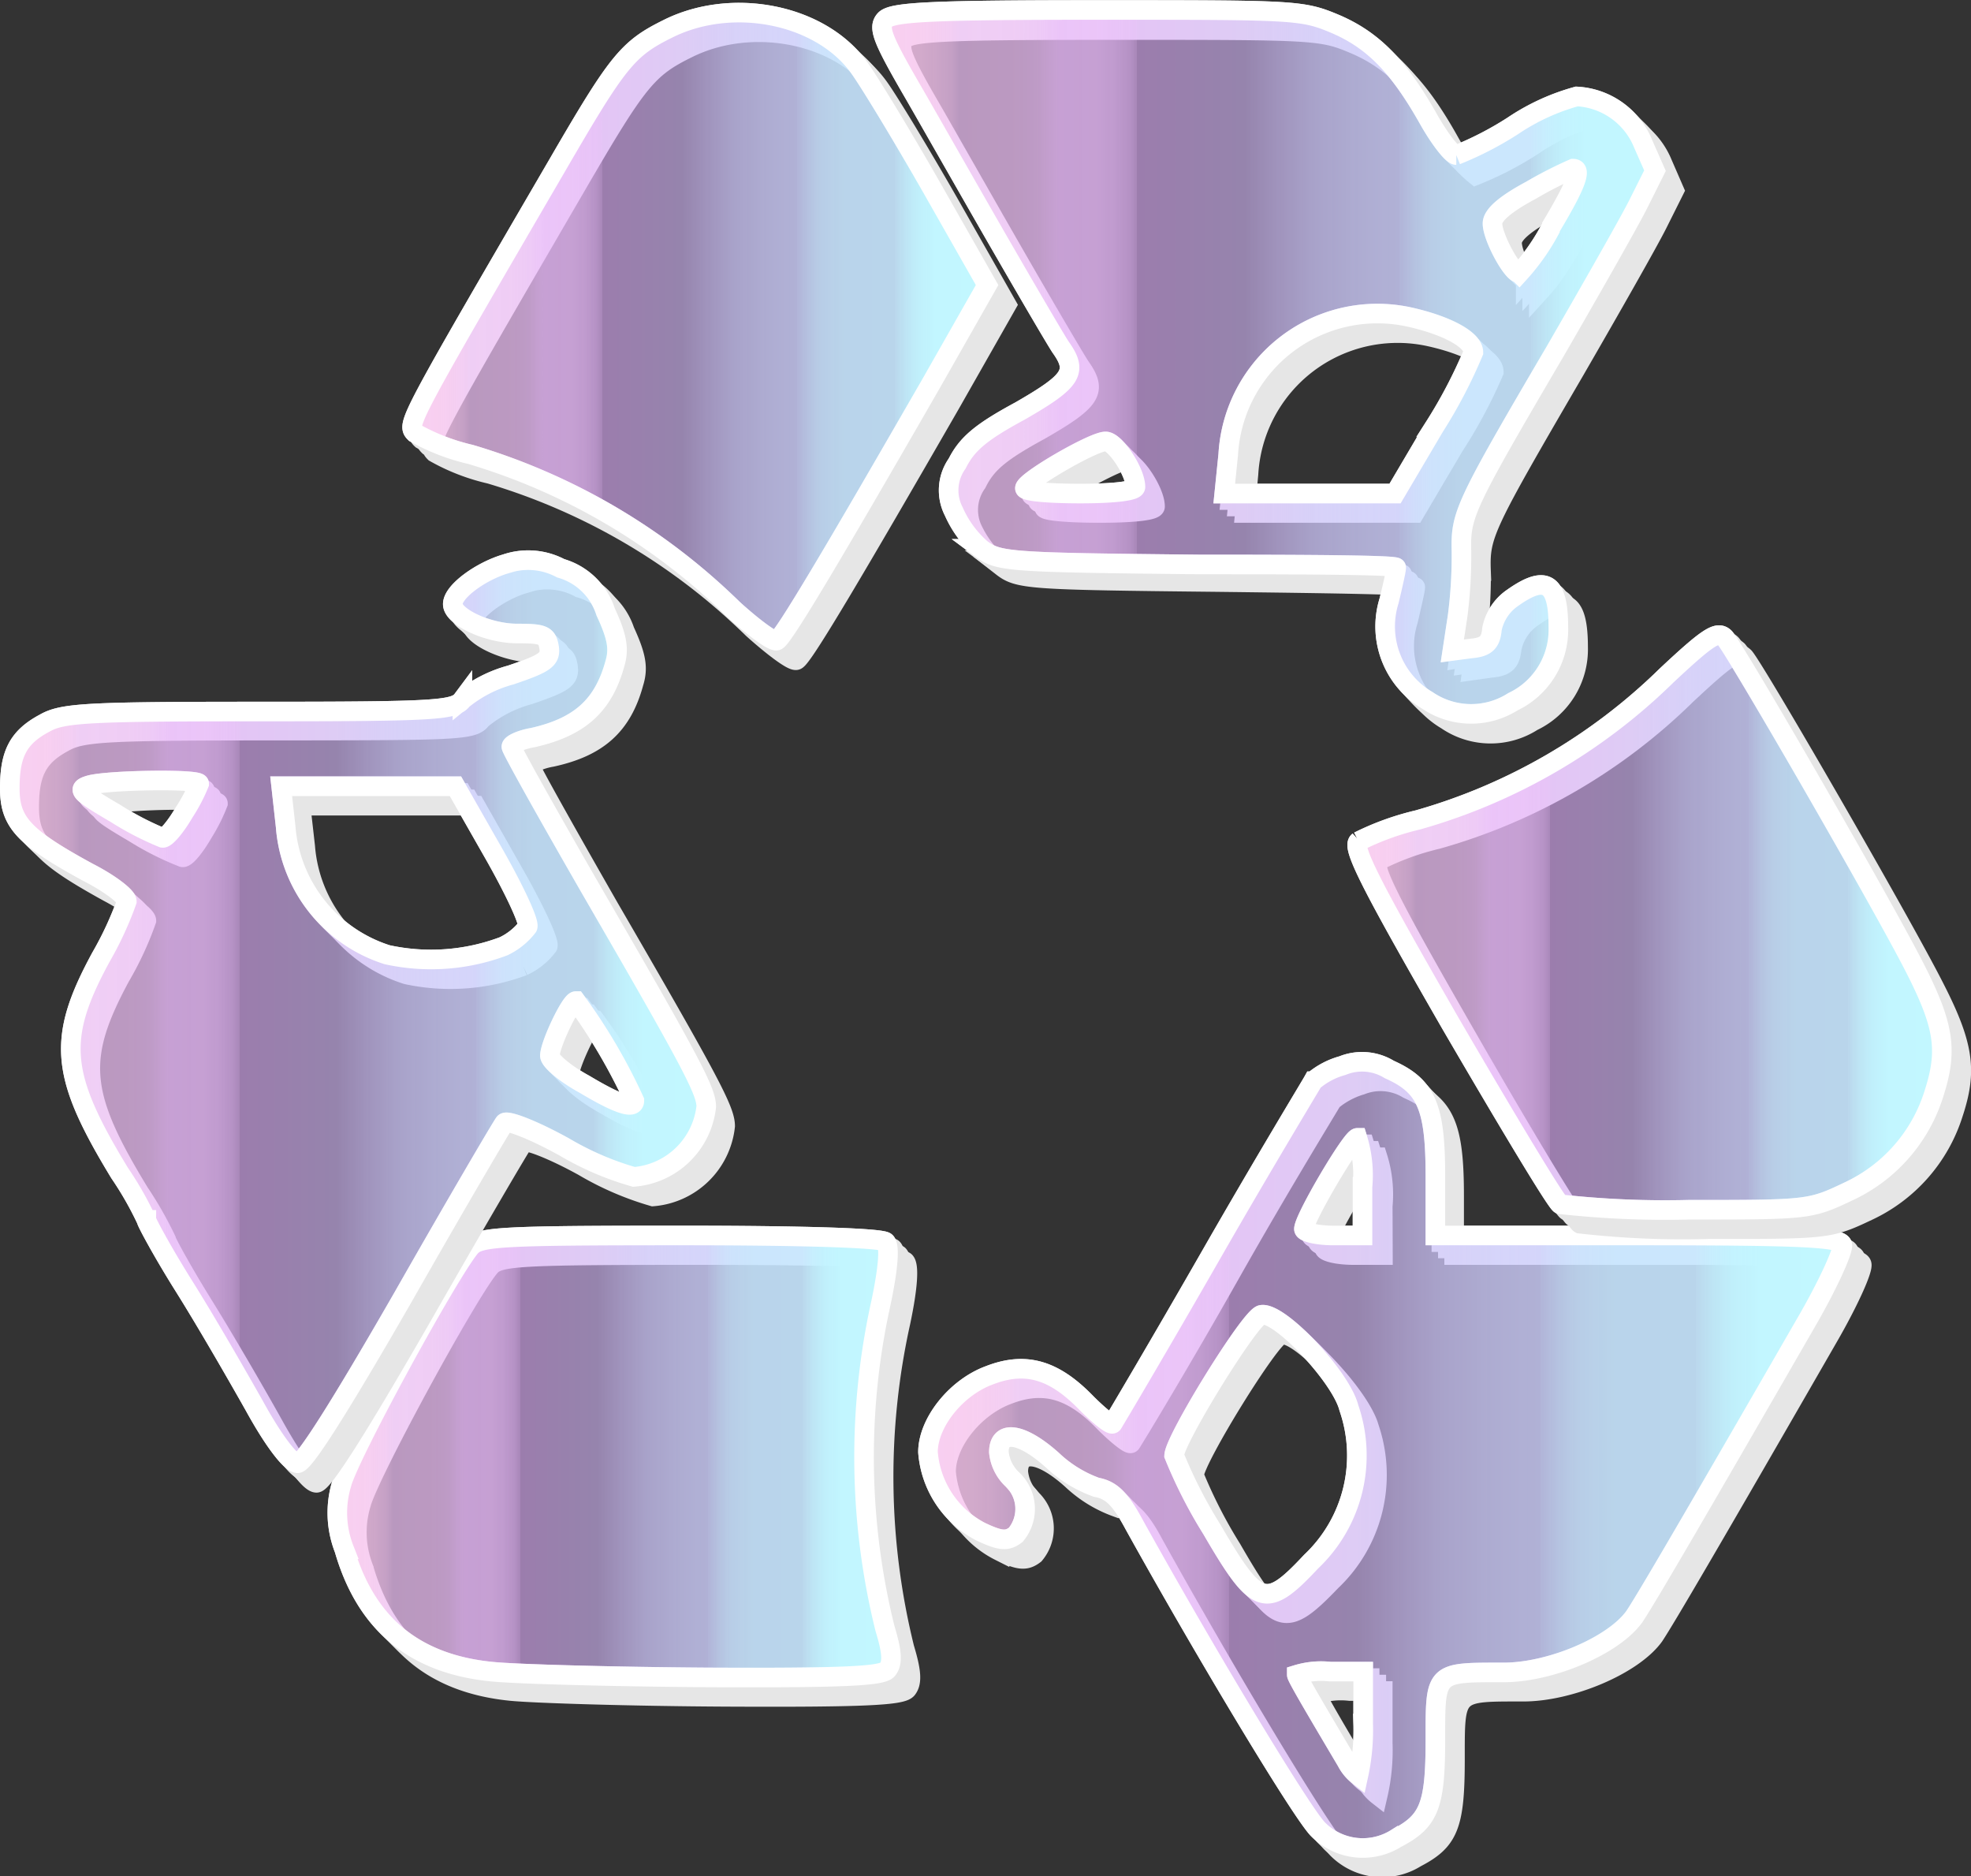 <svg xmlns="http://www.w3.org/2000/svg" xmlns:xlink="http://www.w3.org/1999/xlink" viewBox="0 0 118.75 113.02"><rect x="0" y="0" width="118.75" height="113.02" fill="#333333" stroke="none"/><defs><style>.a,.c{fill:none;stroke-width:1.18px;}.a{stroke:#e6e6e6;}.b{fill:url(#a);}.c{stroke:#fff;}.d{fill:url(#b);}.e{fill:url(#c);}.f{fill:url(#d);}.g{fill:url(#e);}.h{fill:url(#f);}</style><linearGradient id="a" x1="55.87" y1="87.61" x2="111" y2="87.61" gradientUnits="userSpaceOnUse"><stop offset="0" stop-color="#ffcbf2"/><stop offset="0" stop-color="#fdc9f3"/><stop offset="0" stop-color="#fdc9f3" stop-opacity="0.98"/><stop offset="0" stop-color="#fdc9f3" stop-opacity="0.94"/><stop offset="0" stop-color="#fdc9f3" stop-opacity="0.86"/><stop offset="0" stop-color="#fdc9f3" stop-opacity="0.74"/><stop offset="0" stop-color="#fdc9f3" stop-opacity="0.6"/><stop offset="0" stop-color="#fdc9f3" stop-opacity="0.42"/><stop offset="0" stop-color="#fdc9f3" stop-opacity="0.22"/><stop offset="0" stop-color="#fdc9f3" stop-opacity="0"/><stop offset="0" stop-color="#fdc9f3" stop-opacity="0.02"/><stop offset="0" stop-color="#fdc9f3" stop-opacity="0.06"/><stop offset="0" stop-color="#fdc9f3" stop-opacity="0.14"/><stop offset="0" stop-color="#fdc9f3" stop-opacity="0.25"/><stop offset="0" stop-color="#fdc9f3" stop-opacity="0.4"/><stop offset="0" stop-color="#fdc9f3" stop-opacity="0.57"/><stop offset="0" stop-color="#fdc9f3" stop-opacity="0.78"/><stop offset="0" stop-color="#fdc9f3" stop-opacity="0.8"/><stop offset="0.05" stop-color="#fcc9f3" stop-opacity="0.79"/><stop offset="0.07" stop-color="#fac8f5" stop-opacity="0.77"/><stop offset="0.09" stop-color="#f7c6f8" stop-opacity="0.74"/><stop offset="0.1" stop-color="#f3c4fb" stop-opacity="0.7"/><stop offset="0.17" stop-color="#f3c3fb" stop-opacity="0.71"/><stop offset="0.2" stop-color="#f1c1fc" stop-opacity="0.73"/><stop offset="0.22" stop-color="#eebefd" stop-opacity="0.78"/><stop offset="0.23" stop-color="#ecbcfd" stop-opacity="0.8"/><stop offset="0.28" stop-color="#ecbcfd" stop-opacity="0.79"/><stop offset="0.3" stop-color="#eabafd" stop-opacity="0.77"/><stop offset="0.32" stop-color="#e8b7fe" stop-opacity="0.72"/><stop offset="0.33" stop-color="#e5b3fe" stop-opacity="0.66"/><stop offset="0.33" stop-color="#e2afff" stop-opacity="0.6"/><stop offset="0.46" stop-color="#d9baff" stop-opacity="0.6"/><stop offset="0.47" stop-color="#d8bbff" stop-opacity="0.6"/><stop offset="0.51" stop-color="#d5c2ff" stop-opacity="0.67"/><stop offset="0.56" stop-color="#d2caff" stop-opacity="0.74"/><stop offset="0.62" stop-color="#d1cfff" stop-opacity="0.78"/><stop offset="0.67" stop-color="#d0d1ff" stop-opacity="0.8"/><stop offset="0.67" stop-color="#cfd3ff" stop-opacity="0.81"/><stop offset="0.69" stop-color="#ccdcff" stop-opacity="0.85"/><stop offset="0.71" stop-color="#cae2ff" stop-opacity="0.88"/><stop offset="0.75" stop-color="#c8e6ff" stop-opacity="0.9"/><stop offset="0.84" stop-color="#c8e7ff" stop-opacity="0.9"/><stop offset="0.84" stop-color="#c8e8ff" stop-opacity="0.91"/><stop offset="0.86" stop-color="#c5efff" stop-opacity="0.95"/><stop offset="0.88" stop-color="#c3f3ff" stop-opacity="0.98"/><stop offset="0.91" stop-color="#c2f6ff"/><stop offset="1" stop-color="#c2f7ff"/><stop offset="1" stop-color="#c1f9ff" stop-opacity="0.95"/><stop offset="1" stop-color="#c1fbff" stop-opacity="0.88"/><stop offset="1" stop-color="#c0fcff" stop-opacity="0.83"/><stop offset="1" stop-color="#c0fdff" stop-opacity="0.81"/><stop offset="1" stop-color="#c0fdff" stop-opacity="0.8"/></linearGradient><linearGradient id="b" x1="20.32" y1="87.73" x2="53.68" y2="87.73" xlink:href="#a"/><linearGradient id="c" x1="0.59" y1="60.94" x2="42.54" y2="60.94" xlink:href="#a"/><linearGradient id="d" x1="81.79" y1="55.54" x2="116.99" y2="55.54" xlink:href="#a"/><linearGradient id="e" x1="53.14" y1="21.8" x2="99.7" y2="21.8" xlink:href="#a"/><linearGradient id="f" x1="24.84" y1="19.67" x2="59.47" y2="19.67" xlink:href="#a"/></defs><path class="a" d="M80.6,111.39c-.94-.9-6.74-10.55-11.09-18.39-.82-1.53-1.37-2.08-2.28-2.23a7.72,7.72,0,0,1-2.66-1.65c-1.84-1.65-3.22-1.84-3.22-.47a2.64,2.64,0,0,0,.79,1.65,2.43,2.43,0,0,1,.19,3.33c-.51.39-.9.39-2.11-.2A5.88,5.88,0,0,1,57,88.65c0-1.76,1.69-3.88,3.69-4.63,2.19-.86,3.92-.35,5.88,1.69.78.78,1.49,1.33,1.57,1.22S71,82.26,74.1,76.77s6-10.19,6.15-10.47A4.88,4.88,0,0,1,82,65.36a3.18,3.18,0,0,1,2.83.24c2.23,1,2.78,2.23,2.78,6.43V75.6H99.77c10,0,12.24.11,12.39.54.12.28-.78,2.28-2,4.39-7.13,12.39-9.8,16.94-10.5,18-1.26,1.76-5.06,3.37-7.88,3.37-4.2,0-4.12-.08-4.12,4.08,0,4-.39,4.9-2.35,5.92A3.82,3.82,0,0,1,80.6,111.39ZM83.31,105v-3.14h-2a4.86,4.86,0,0,0-2,.2c0,.15,1.29,2.35,3,5.21a2.48,2.48,0,0,0,.7.86A12,12,0,0,0,83.31,105Zm-3.1-9.76A8.81,8.81,0,0,0,82.49,86c-.51-1.88-4.24-5.84-5.3-5.6-.66.12-5.21,7.49-5.25,8.47a29.23,29.23,0,0,0,2.27,4.43C76.92,98,77.43,98.14,80.21,95.24Zm3.1-22.59A7.46,7.46,0,0,0,83,69.71c-.35,0-3.21,4.87-3.21,5.49,0,.2.78.4,1.76.4h1.77Z"/><path class="a" d="M80.21,111c-.94-.91-6.74-10.55-11.09-18.39-.83-1.53-1.38-2.08-2.28-2.23a7.72,7.72,0,0,1-2.66-1.65C62.33,87.08,61,86.89,61,88.26a2.59,2.59,0,0,0,.79,1.64,2.45,2.45,0,0,1,.19,3.34c-.51.39-.9.39-2.11-.2a5.88,5.88,0,0,1-3.18-4.78c0-1.77,1.69-3.88,3.68-4.63,2.2-.86,3.93-.35,5.89,1.69.78.78,1.49,1.33,1.56,1.21s2.79-4.66,5.92-10.15,6-10.19,6.16-10.47A4.79,4.79,0,0,1,81.62,65a3.18,3.18,0,0,1,2.83.24c2.23,1,2.78,2.23,2.78,6.43V75.2H99.38c10,0,12.23.12,12.39.55.12.28-.78,2.28-2,4.39-7.13,12.39-9.8,16.94-10.5,18-1.26,1.76-5.06,3.37-7.88,3.37-4.2,0-4.12-.08-4.12,4.08,0,4-.39,4.9-2.35,5.92A3.82,3.82,0,0,1,80.21,111Zm2.71-6.39v-3.14H81a4.86,4.86,0,0,0-2,.2c0,.15,1.29,2.35,3,5.21a2.58,2.58,0,0,0,.71.86A12,12,0,0,0,82.92,104.61Zm-3.1-9.77a8.76,8.76,0,0,0,2.27-9.25c-.51-1.88-4.23-5.84-5.29-5.6-.67.11-5.21,7.48-5.25,8.46a28.26,28.26,0,0,0,2.27,4.43C76.53,97.59,77,97.75,79.82,94.84Zm3.1-22.58a7.46,7.46,0,0,0-.32-2.94c-.35,0-3.21,4.86-3.21,5.49,0,.2.78.39,1.76.39h1.77Z"/><path class="a" d="M79.82,110.6c-.94-.9-6.74-10.54-11.1-18.38-.82-1.53-1.37-2.08-2.27-2.24a7.55,7.55,0,0,1-2.67-1.64c-1.84-1.65-3.21-1.85-3.21-.47a2.58,2.58,0,0,0,.78,1.64,2.43,2.43,0,0,1,.2,3.33c-.51.4-.9.4-2.12-.19a5.91,5.91,0,0,1-3.17-4.78c0-1.77,1.68-3.89,3.68-4.63,2.2-.86,3.92-.35,5.88,1.69.79.78,1.49,1.33,1.57,1.21S70.18,81.48,73.31,76s6-10.2,6.16-10.47a4.65,4.65,0,0,1,1.76-.94,3.19,3.19,0,0,1,2.82.23c2.24,1,2.79,2.24,2.79,6.43v3.57H99c10,0,12.23.12,12.39.55.12.27-.79,2.27-2,4.39-7.14,12.39-9.8,16.94-10.51,18-1.25,1.76-5,3.37-7.88,3.37-4.19,0-4.11-.08-4.11,4.07,0,4-.4,4.91-2.36,5.92A3.78,3.78,0,0,1,79.82,110.6Zm2.7-6.39v-3.13h-2a5.23,5.23,0,0,0-2,.19c0,.16,1.3,2.36,3,5.22a2.58,2.58,0,0,0,.71.86A12.29,12.29,0,0,0,82.52,104.21Zm-3.09-9.76A8.78,8.78,0,0,0,81.7,85.2c-.51-1.88-4.23-5.84-5.29-5.61-.67.12-5.22,7.49-5.25,8.47a27.32,27.32,0,0,0,2.27,4.43C76.13,97.2,76.64,97.35,79.43,94.45Zm3.09-22.58a7.53,7.53,0,0,0-.31-2.94c-.35,0-3.21,4.86-3.21,5.49,0,.2.78.39,1.76.39h1.76Z"/><path class="a" d="M79.43,110.21c-.94-.9-6.75-10.54-11.1-18.38-.82-1.53-1.37-2.08-2.27-2.24a7.6,7.6,0,0,1-2.67-1.65c-1.84-1.64-3.21-1.84-3.21-.47A2.6,2.6,0,0,0,61,89.12a2.44,2.44,0,0,1,.2,3.33c-.51.39-.9.39-2.12-.19a5.91,5.91,0,0,1-3.17-4.79c0-1.76,1.68-3.88,3.68-4.62,2.2-.86,3.92-.35,5.88,1.68.79.79,1.49,1.34,1.57,1.22s2.78-4.67,5.92-10.15,6-10.2,6.15-10.47a4.57,4.57,0,0,1,1.77-.94,3.13,3.13,0,0,1,2.82.23c2.24,1,2.78,2.24,2.78,6.43v3.57H98.6c10,0,12.23.12,12.39.55.11.27-.79,2.27-2,4.39-7.14,12.39-9.8,16.93-10.51,18-1.25,1.77-5.06,3.38-7.88,3.38-4.19,0-4.12-.08-4.12,4.07,0,4-.39,4.9-2.35,5.92A3.79,3.79,0,0,1,79.43,110.21Zm2.7-6.39v-3.13h-2a5,5,0,0,0-2,.19c0,.16,1.3,2.35,3,5.22a2.58,2.58,0,0,0,.71.86A12.86,12.86,0,0,0,82.13,103.82ZM79,94.06a8.79,8.79,0,0,0,2.27-9.25C80.8,82.93,77.08,79,76,79.2c-.67.12-5.22,7.49-5.26,8.47A28.72,28.72,0,0,0,73,92.1C75.74,96.8,76.25,97,79,94.06Zm3.09-22.58a7.53,7.53,0,0,0-.31-2.94c-.35,0-3.22,4.86-3.22,5.49,0,.19.79.39,1.77.39h1.76Z"/><path class="b" d="M79.43,110.21c-.94-.9-6.75-10.54-11.1-18.38-.82-1.53-1.37-2.08-2.27-2.24a7.6,7.6,0,0,1-2.67-1.65c-1.84-1.64-3.21-1.84-3.21-.47A2.6,2.6,0,0,0,61,89.12a2.44,2.44,0,0,1,.2,3.33c-.51.39-.9.39-2.12-.19a5.91,5.91,0,0,1-3.17-4.79c0-1.76,1.68-3.88,3.68-4.62,2.2-.86,3.92-.35,5.88,1.68.79.79,1.49,1.34,1.57,1.22s2.78-4.67,5.92-10.15,6-10.2,6.15-10.47a4.57,4.57,0,0,1,1.77-.94,3.13,3.13,0,0,1,2.82.23c2.24,1,2.78,2.24,2.78,6.43v3.57H98.6c10,0,12.23.12,12.39.55.11.27-.79,2.27-2,4.39-7.14,12.39-9.8,16.93-10.51,18-1.25,1.77-5.06,3.38-7.88,3.38-4.19,0-4.12-.08-4.12,4.07,0,4-.39,4.9-2.35,5.92A3.79,3.79,0,0,1,79.43,110.21Zm2.7-6.39v-3.13h-2a5,5,0,0,0-2,.19c0,.16,1.3,2.35,3,5.22a2.58,2.58,0,0,0,.71.86A12.86,12.86,0,0,0,82.13,103.82ZM79,94.06a8.79,8.79,0,0,0,2.27-9.25C80.8,82.93,77.08,79,76,79.2c-.67.12-5.22,7.49-5.26,8.47A28.72,28.72,0,0,0,73,92.1C75.74,96.8,76.25,97,79,94.06Zm3.09-22.58a7.53,7.53,0,0,0-.31-2.94c-.35,0-3.22,4.86-3.22,5.49,0,.19.79.39,1.77.39h1.76Z"/><path class="c" d="M79.43,110.21c-.94-.9-6.75-10.54-11.1-18.38-.82-1.53-1.37-2.08-2.27-2.24a7.6,7.6,0,0,1-2.67-1.65c-1.84-1.64-3.21-1.84-3.21-.47A2.6,2.6,0,0,0,61,89.12a2.44,2.44,0,0,1,.2,3.33c-.51.39-.9.39-2.12-.19a5.91,5.91,0,0,1-3.17-4.79c0-1.76,1.68-3.88,3.68-4.62,2.2-.86,3.92-.35,5.88,1.68.79.79,1.49,1.34,1.57,1.22s2.78-4.67,5.92-10.15,6-10.2,6.15-10.47a4.57,4.57,0,0,1,1.77-.94,3.13,3.13,0,0,1,2.82.23c2.24,1,2.78,2.24,2.78,6.43v3.57H98.6c10,0,12.23.12,12.39.55.11.27-.79,2.27-2,4.39-7.14,12.39-9.8,16.93-10.51,18-1.25,1.77-5.06,3.38-7.88,3.38-4.19,0-4.12-.08-4.12,4.07,0,4-.39,4.9-2.35,5.92A3.79,3.79,0,0,1,79.43,110.21Zm2.7-6.39v-3.13h-2a5,5,0,0,0-2,.19c0,.16,1.3,2.35,3,5.22a2.58,2.58,0,0,0,.71.86A12.86,12.86,0,0,0,82.13,103.82ZM79,94.06a8.79,8.79,0,0,0,2.27-9.25C80.8,82.93,77.08,79,76,79.2c-.67.12-5.22,7.49-5.26,8.47A28.72,28.72,0,0,0,73,92.1C75.74,96.8,76.25,97,79,94.06Zm3.09-22.58a7.53,7.53,0,0,0-.31-2.94c-.35,0-3.22,4.86-3.22,5.49,0,.19.79.39,1.77.39h1.76Z"/><path class="a" d="M30.78,101.86c-4.67-.47-7.57-2.9-8.86-7.37a5.92,5.92,0,0,1-.16-3.92c.43-1.68,6.39-12.66,7.76-14.27.55-.63,1.65-.7,12.62-.7,7.73,0,12.16.15,12.39.39s.2,1.41-.27,3.64a43.06,43.06,0,0,0,.23,19.64c.43,1.42.47,2.08.16,2.47s-2.59.51-10.9.47C38,102.18,32.19,102,30.78,101.86Z"/><path class="a" d="M30.38,101.47c-4.66-.47-7.56-2.9-8.86-7.37a5.85,5.85,0,0,1-.15-3.92c.43-1.69,6.39-12.66,7.76-14.27.55-.63,1.65-.71,12.62-.71,7.73,0,12.16.16,12.39.4s.2,1.41-.27,3.64c-1.45,6.47-1.34,14.19.23,19.64.43,1.41.47,2.08.16,2.47s-2.59.51-10.9.47C37.64,101.78,31.79,101.63,30.38,101.47Z"/><path class="a" d="M30,101.08c-4.66-.47-7.57-2.9-8.86-7.37A5.92,5.92,0,0,1,21,89.79c.44-1.69,6.39-12.67,7.77-14.27.55-.63,1.64-.71,12.62-.71,7.72,0,12.15.16,12.39.39s.19,1.41-.28,3.65a42.92,42.92,0,0,0,.24,19.64c.43,1.41.47,2.08.16,2.47s-2.59.51-10.9.47C37.24,101.39,31.4,101.23,30,101.08Z"/><path class="a" d="M29.6,100.69c-4.67-.47-7.57-2.91-8.86-7.37a6,6,0,0,1-.16-3.93C21,87.71,27,76.73,28.34,75.12c.55-.62,1.65-.7,12.63-.7,7.72,0,12.15.16,12.39.39s.19,1.41-.28,3.65a42.92,42.92,0,0,0,.24,19.64c.43,1.41.47,2.08.15,2.47s-2.58.51-10.89.47C36.85,101,31,100.84,29.6,100.69Z"/><path class="d" d="M29.6,100.69c-4.67-.47-7.57-2.91-8.86-7.37a6,6,0,0,1-.16-3.93C21,87.71,27,76.73,28.34,75.12c.55-.62,1.65-.7,12.63-.7,7.72,0,12.15.16,12.39.39s.19,1.41-.28,3.65a42.92,42.92,0,0,0,.24,19.64c.43,1.41.47,2.08.15,2.47s-2.58.51-10.89.47C36.85,101,31,100.84,29.6,100.69Z"/><path class="c" d="M29.6,100.69c-4.67-.47-7.57-2.91-8.86-7.37a6,6,0,0,1-.16-3.93C21,87.71,27,76.73,28.34,75.12c.55-.62,1.65-.7,12.63-.7,7.72,0,12.15.16,12.39.39s.19,1.41-.28,3.65a42.92,42.92,0,0,0,.24,19.64c.43,1.41.47,2.08.15,2.47s-2.58.51-10.89.47C36.85,101,31,100.84,29.6,100.69Z"/><path class="a" d="M16.5,85.87c-1.05-1.89-2.94-5.14-4.23-7.22S10,74.77,10,74.65a22.29,22.29,0,0,0-1.61-2.82c-3.61-5.92-3.8-8.07-1.14-13a19.61,19.61,0,0,0,1.57-3.38c0-.27-1.06-1.06-2.31-1.72-3.92-2.16-4.75-3.06-4.75-5.1s.47-3.06,2.08-3.92c1.1-.63,2.55-.7,13-.7C27.44,44,28.54,44,29,43.33a7.68,7.68,0,0,1,2.9-1.49c2.08-.71,2.43-.94,2.32-1.69s-.4-.82-1.93-.82c-1.76,0-3.88-1-3.88-1.76s1.73-2,3.22-2.43a4.09,4.09,0,0,1,3.29.27A4,4,0,0,1,37.64,38c.7,1.53.82,2.23.54,3.13C37.48,43.72,36,45,33.24,45.6c-.7.12-1.29.4-1.29.55s2.16,4,4.74,8.51c6.12,10.55,7,12.23,7,13.17a4.77,4.77,0,0,1-4.35,4.24,18.14,18.14,0,0,1-4.19-1.81c-1.81-1-3.45-1.64-3.61-1.45s-2.9,4.86-6.08,10.43c-3.92,6.82-6,10.08-6.39,10.08S17.72,88.06,16.5,85.87ZM39.4,67.48a33.74,33.74,0,0,0-3.53-6c-.31,0-1.57,2.63-1.57,3.29,0,.32.94,1.1,2.08,1.73C38.38,67.68,39.4,68,39.4,67.48Zm-7.88-9.29A3.94,3.94,0,0,0,33,57c.12-.27-.82-2.27-2.08-4.47l-2.27-4-5.25,0H18.11L18.39,51A8.8,8.8,0,0,0,24.5,58.7,12.51,12.51,0,0,0,31.52,58.19ZM12.27,50.11a10.29,10.29,0,0,0,.86-1.72c0-.32-5.45-.24-6.58.08-.83.23-.63.43,1.57,1.72A17.47,17.47,0,0,0,11,51.64C11.21,51.68,11.76,51,12.27,50.11Z"/><path class="a" d="M16.11,85.47c-1.06-1.88-2.94-5.13-4.23-7.21s-2.28-3.88-2.28-4A20.86,20.86,0,0,0,8,71.44c-3.61-5.92-3.81-8.08-1.14-13a20.17,20.17,0,0,0,1.57-3.37c0-.27-1.06-1.06-2.31-1.72-3.92-2.16-4.75-3.06-4.75-5.1s.47-3.06,2.08-3.92c1.1-.63,2.55-.71,13-.71,10.62,0,11.72-.07,12.19-.7a7.6,7.6,0,0,1,2.9-1.49c2.08-.71,2.43-.94,2.31-1.69s-.39-.82-1.92-.82c-1.76,0-3.88-1-3.88-1.76s1.73-2,3.22-2.44a4.14,4.14,0,0,1,3.29.28,3.93,3.93,0,0,1,2.7,2.63c.71,1.52.83,2.23.55,3.13-.7,2.55-2.15,3.8-4.94,4.43-.7.12-1.29.39-1.29.55s2.16,4,4.74,8.51c6.12,10.54,7,12.23,7,13.17A4.76,4.76,0,0,1,39,71.67a18.13,18.13,0,0,1-4.2-1.8c-1.8-1-3.45-1.65-3.6-1.45s-2.9,4.86-6.08,10.43c-3.92,6.82-6,10.07-6.39,10.07S17.33,87.67,16.11,85.47ZM39,67.09a34.35,34.35,0,0,0-3.53-6c-.31,0-1.57,2.63-1.57,3.29,0,.32.94,1.1,2.08,1.73C38,67.28,39,67.64,39,67.09ZM31.13,57.8a4.25,4.25,0,0,0,1.45-1.18c.12-.27-.82-2.27-2.08-4.47l-2.27-4-5.26,0H17.72L18,50.58a8.83,8.83,0,0,0,6.12,7.73A12.52,12.52,0,0,0,31.13,57.8ZM11.88,49.72A10.71,10.71,0,0,0,12.74,48c0-.32-5.45-.24-6.58.07-.83.24-.63.44,1.56,1.73a18.79,18.79,0,0,0,2.87,1.45C10.82,51.29,11.37,50.58,11.88,49.72Z"/><path class="a" d="M15.72,85.08c-1.06-1.88-2.94-5.13-4.23-7.21s-2.28-3.88-2.28-4a20.86,20.86,0,0,0-1.6-2.82C4,65.13,3.8,63,6.47,58.07A21,21,0,0,0,8,54.7C8,54.42,7,53.64,5.72,53,1.8,50.82,1,49.92,1,47.88S1.45,44.82,3.06,44c1.1-.63,2.55-.71,13-.71,10.63,0,11.73-.08,12.2-.7a7.46,7.46,0,0,1,2.9-1.49c2.08-.71,2.43-.94,2.31-1.69s-.39-.82-1.92-.82c-1.76,0-3.88-1-3.88-1.77s1.72-2,3.21-2.43a4.16,4.16,0,0,1,3.3.28,3.93,3.93,0,0,1,2.7,2.62c.71,1.53.83,2.24.55,3.14-.71,2.55-2.16,3.8-4.94,4.43-.7.12-1.29.39-1.29.55s2.15,4,4.74,8.51c6.12,10.54,7,12.23,7,13.17a4.77,4.77,0,0,1-4.35,4.23,18,18,0,0,1-4.2-1.8c-1.8-1-3.45-1.65-3.6-1.45s-2.91,4.86-6.08,10.43c-3.92,6.82-6,10.07-6.39,10.07S16.94,87.28,15.72,85.08ZM38.62,66.7a34.35,34.35,0,0,0-3.53-6c-.32,0-1.57,2.62-1.57,3.29,0,.31.94,1.1,2.08,1.73C37.6,66.89,38.62,67.24,38.62,66.7Zm-7.88-9.3a4.14,4.14,0,0,0,1.45-1.17c.11-.28-.83-2.28-2.08-4.47l-2.28-4-5.25,0H17.33l.27,2.43a8.8,8.8,0,0,0,6.12,7.72A12.43,12.43,0,0,0,30.74,57.4ZM11.49,49.33a10.21,10.21,0,0,0,.86-1.73c0-.31-5.45-.23-6.59.08-.82.24-.62.43,1.57,1.73a18.9,18.9,0,0,0,2.86,1.45C10.43,50.9,11,50.19,11.49,49.33Z"/><path class="a" d="M15.33,84.69c-1.06-1.88-2.94-5.14-4.24-7.21s-2.27-3.88-2.27-4a20.29,20.29,0,0,0-1.61-2.82c-3.6-5.92-3.8-8.08-1.13-13a20.52,20.52,0,0,0,1.56-3.37c0-.28-1-1.06-2.31-1.73C1.41,50.43.59,49.52.59,47.49s.47-3.06,2.08-3.92c1.09-.63,2.54-.71,13-.71,10.63,0,11.72-.08,12.19-.71a7.81,7.81,0,0,1,2.91-1.49c2.07-.7,2.43-.94,2.31-1.68s-.39-.82-1.92-.82c-1.77,0-3.88-1-3.88-1.77s1.72-2,3.21-2.43a4.17,4.17,0,0,1,3.29.27,4,4,0,0,1,2.71,2.63c.71,1.53.82,2.24.55,3.14-.71,2.55-2.16,3.8-4.94,4.43-.71.12-1.29.39-1.29.55s2.15,4,4.74,8.5c6.11,10.55,7,12.24,7,13.18a4.77,4.77,0,0,1-4.36,4.23A17.94,17.94,0,0,1,34,69.09c-1.8-1-3.45-1.65-3.61-1.45s-2.9,4.86-6.07,10.43c-3.92,6.82-6,10.07-6.39,10.07S16.54,86.89,15.33,84.69ZM38.22,66.3a34.23,34.23,0,0,0-3.52-6c-.32,0-1.57,2.62-1.57,3.29,0,.31.94,1.1,2.08,1.72C37.2,66.5,38.22,66.85,38.22,66.3ZM30.34,57a4,4,0,0,0,1.45-1.17c.12-.28-.82-2.28-2.07-4.47l-2.28-4-5.25,0H16.94l.27,2.43a8.8,8.8,0,0,0,6.12,7.72A12.39,12.39,0,0,0,30.34,57ZM11.09,48.94A10.17,10.17,0,0,0,12,47.21c0-.31-5.45-.23-6.59.08-.82.24-.63.43,1.57,1.72A17.92,17.92,0,0,0,9.8,50.47C10,50.5,10.59,49.8,11.09,48.94Z"/><path class="e" d="M15.33,84.69c-1.06-1.88-2.94-5.14-4.24-7.21s-2.27-3.88-2.27-4a20.29,20.29,0,0,0-1.61-2.82c-3.6-5.92-3.8-8.08-1.13-13a20.52,20.52,0,0,0,1.56-3.37c0-.28-1-1.06-2.31-1.73C1.41,50.43.59,49.52.59,47.49s.47-3.06,2.08-3.92c1.09-.63,2.54-.71,13-.71,10.63,0,11.72-.08,12.19-.71a7.81,7.81,0,0,1,2.91-1.49c2.07-.7,2.43-.94,2.31-1.68s-.39-.82-1.92-.82c-1.77,0-3.88-1-3.88-1.77s1.72-2,3.21-2.43a4.17,4.17,0,0,1,3.29.27,4,4,0,0,1,2.71,2.63c.71,1.53.82,2.24.55,3.14-.71,2.55-2.16,3.8-4.94,4.43-.71.12-1.29.39-1.29.55s2.15,4,4.74,8.5c6.11,10.55,7,12.24,7,13.18a4.77,4.77,0,0,1-4.36,4.23A17.94,17.94,0,0,1,34,69.09c-1.8-1-3.45-1.65-3.61-1.45s-2.9,4.86-6.07,10.43c-3.92,6.82-6,10.07-6.39,10.07S16.54,86.89,15.33,84.69ZM38.22,66.3a34.23,34.23,0,0,0-3.52-6c-.32,0-1.57,2.62-1.57,3.29,0,.31.94,1.1,2.08,1.72C37.2,66.5,38.22,66.85,38.22,66.3ZM30.34,57a4,4,0,0,0,1.45-1.17c.12-.28-.82-2.28-2.07-4.47l-2.28-4-5.25,0H16.94l.27,2.43a8.8,8.8,0,0,0,6.12,7.72A12.39,12.39,0,0,0,30.34,57ZM11.09,48.94A10.17,10.17,0,0,0,12,47.21c0-.31-5.45-.23-6.59.08-.82.24-.63.43,1.57,1.72A17.92,17.92,0,0,0,9.8,50.47C10,50.5,10.59,49.8,11.09,48.94Z"/><path class="c" d="M15.33,84.69c-1.06-1.88-2.94-5.14-4.24-7.21s-2.27-3.88-2.27-4a20.29,20.29,0,0,0-1.61-2.82c-3.6-5.92-3.8-8.08-1.13-13a20.52,20.52,0,0,0,1.56-3.37c0-.28-1-1.06-2.31-1.73C1.41,50.43.59,49.52.59,47.49s.47-3.06,2.08-3.92c1.09-.63,2.54-.71,13-.71,10.63,0,11.72-.08,12.19-.71a7.81,7.81,0,0,1,2.91-1.49c2.07-.7,2.43-.94,2.31-1.68s-.39-.82-1.92-.82c-1.77,0-3.88-1-3.88-1.77s1.72-2,3.21-2.43a4.17,4.17,0,0,1,3.29.27,4,4,0,0,1,2.71,2.63c.71,1.53.82,2.24.55,3.14-.71,2.55-2.16,3.8-4.94,4.43-.71.12-1.29.39-1.29.55s2.15,4,4.74,8.5c6.11,10.55,7,12.24,7,13.18a4.77,4.77,0,0,1-4.36,4.23A17.94,17.94,0,0,1,34,69.09c-1.8-1-3.45-1.65-3.61-1.45s-2.9,4.86-6.07,10.43c-3.92,6.82-6,10.07-6.39,10.07S16.54,86.89,15.33,84.69ZM38.22,66.3a34.23,34.23,0,0,0-3.52-6c-.32,0-1.57,2.62-1.57,3.29,0,.31.94,1.1,2.08,1.72C37.2,66.5,38.22,66.85,38.22,66.3ZM30.34,57a4,4,0,0,0,1.45-1.17c.12-.28-.82-2.28-2.07-4.47l-2.28-4-5.25,0H16.94l.27,2.43a8.8,8.8,0,0,0,6.12,7.72A12.39,12.39,0,0,0,30.34,57ZM11.09,48.94A10.17,10.17,0,0,0,12,47.21c0-.31-5.45-.23-6.59.08-.82.24-.63.43,1.57,1.72A17.92,17.92,0,0,0,9.8,50.47C10,50.5,10.59,49.8,11.09,48.94Z"/><path class="a" d="M95.19,73.71c-.28-.15-3.22-5-6.59-10.86-4.74-8.23-6-10.66-5.57-11a16.07,16.07,0,0,1,3.57-1.3,34.9,34.9,0,0,0,15-8.7c2.47-2.31,3.06-2.7,3.49-2.27.66.74,9.37,15.8,11.44,19.87,1.81,3.53,2,5.06,1.14,7.65a9.69,9.69,0,0,1-5.13,5.84c-2.32,1.1-2.44,1.1-9.61,1.1A54.66,54.66,0,0,1,95.19,73.71Z"/><path class="a" d="M94.8,73.32c-.28-.16-3.22-5.06-6.59-10.86-4.74-8.23-6-10.66-5.57-11a15.85,15.85,0,0,1,3.57-1.3,35.06,35.06,0,0,0,15-8.7c2.47-2.31,3-2.71,3.48-2.28.67.75,9.37,15.8,11.45,19.88,1.81,3.53,2,5.06,1.14,7.65a9.68,9.68,0,0,1-5.14,5.84c-2.31,1.09-2.43,1.09-9.6,1.09A55.51,55.51,0,0,1,94.8,73.32Z"/><path class="a" d="M94.4,72.93c-.27-.16-3.21-5.06-6.58-10.86-4.75-8.23-6-10.66-5.57-11a16.58,16.58,0,0,1,3.57-1.29,35.13,35.13,0,0,0,15-8.7c2.47-2.32,3.06-2.71,3.49-2.28.67.75,9.37,15.8,11.45,19.88,1.8,3.53,2,5.06,1.14,7.64a9.67,9.67,0,0,1-5.14,5.85c-2.31,1.09-2.43,1.09-9.6,1.09A55.82,55.82,0,0,1,94.4,72.93Z"/><path class="a" d="M94,72.54c-.27-.16-3.21-5.06-6.59-10.86-4.74-8.24-6-10.67-5.56-11a16.35,16.35,0,0,1,3.57-1.29,35.05,35.05,0,0,0,15-8.71c2.47-2.31,3.06-2.7,3.49-2.27.67.75,9.37,15.8,11.45,19.88,1.8,3.53,2,5,1.14,7.64a9.65,9.65,0,0,1-5.14,5.84c-2.31,1.1-2.43,1.1-9.61,1.1A57.59,57.59,0,0,1,94,72.54Z"/><path class="f" d="M94,72.54c-.27-.16-3.21-5.06-6.59-10.86-4.74-8.24-6-10.67-5.56-11a16.35,16.35,0,0,1,3.57-1.29,35.05,35.05,0,0,0,15-8.71c2.47-2.31,3.06-2.7,3.49-2.27.67.75,9.37,15.8,11.45,19.88,1.8,3.53,2,5,1.14,7.64a9.65,9.65,0,0,1-5.14,5.84c-2.31,1.1-2.43,1.1-9.61,1.1A57.59,57.59,0,0,1,94,72.54Z"/><path class="c" d="M94,72.54c-.27-.16-3.21-5.06-6.59-10.86-4.74-8.24-6-10.67-5.56-11a16.35,16.35,0,0,1,3.57-1.29,35.05,35.05,0,0,0,15-8.71c2.47-2.31,3.06-2.7,3.49-2.27.67.75,9.37,15.8,11.45,19.88,1.8,3.53,2,5,1.14,7.64a9.65,9.65,0,0,1-5.14,5.84c-2.31,1.1-2.43,1.1-9.61,1.1A57.59,57.59,0,0,1,94,72.54Z"/><path class="a" d="M87.15,43.37a5.16,5.16,0,0,1-2.31-6c.23-1,.43-1.84.43-2s-5.37-.23-11.92-.31c-11.45-.12-12-.16-13-.94A6.29,6.29,0,0,1,58.65,32a2.78,2.78,0,0,1,.2-2.9c.58-1.18,1.41-1.88,3.8-3.18,3.13-1.8,3.49-2.35,2.43-3.84-.31-.47-1.92-3.21-3.57-6.07s-4-7-5.25-9.18c-1.92-3.29-2.2-4-1.77-4.47s2.87-.55,12.82-.55c12,0,12.31,0,14.35.87,2.31,1,3.84,2.62,5.61,5.76a5.66,5.66,0,0,0,1.64,2.12,20,20,0,0,0,3.42-1.77A12.87,12.87,0,0,1,96.17,7a4.6,4.6,0,0,1,4,2.86l.7,1.61-1,2c-.55,1.1-2.82,5.09-5,8.86-5.48,9.41-5.72,9.88-5.64,12.07A26.67,26.67,0,0,1,89,38.27l-.31,2.12,1.14-.16c.9-.08,1.17-.35,1.25-1.17a3,3,0,0,1,1.26-1.88c2-1.42,2.74-.91,2.74,1.8a4.8,4.8,0,0,1-2.74,4.47A4.69,4.69,0,0,1,87.15,43.37ZM69.59,30.51c0-.9-1.22-2.74-1.81-2.74s-4.86,2.39-4.86,2.82c0,.19,1.49.31,3.33.31C68.33,30.9,69.59,30.75,69.59,30.51Zm18-3.61A29.9,29.9,0,0,0,90,22.4c0-.75-1.56-1.61-3.84-2.12a9,9,0,0,0-10.94,8.27L75,30.9H85.23Zm7-12c1.53-2.55,1.92-3.57,1.37-3.57a25.8,25.8,0,0,0-2.55,1.29c-1.53.83-2.31,1.49-2.31,2,0,.83,1.18,3,1.61,3A13.19,13.19,0,0,0,94.64,14.87Z"/><path class="a" d="M86.76,43a5.16,5.16,0,0,1-2.31-6c.23-1,.43-1.84.43-2s-5.37-.24-11.92-.32c-11.45-.11-12-.15-13.06-.94a6.44,6.44,0,0,1-1.64-2.23,2.8,2.8,0,0,1,.19-2.9c.59-1.18,1.41-1.88,3.81-3.18,3.13-1.8,3.49-2.35,2.43-3.84-.32-.47-1.92-3.21-3.57-6.08s-4-7-5.25-9.17c-1.93-3.29-2.2-4-1.77-4.47S57,1.38,66.92,1.38c12,0,12.31,0,14.35.86,2.31,1,3.84,2.63,5.61,5.77.66,1.17,1.41,2.11,1.64,2.11a19.31,19.31,0,0,0,3.41-1.76A13,13,0,0,1,95.78,6.6a4.56,4.56,0,0,1,4,2.86l.71,1.61-1,2c-.55,1.09-2.82,5.09-5,8.86C89,31.29,88.76,31.77,88.84,34a26.76,26.76,0,0,1-.24,3.92L88.29,40l1.13-.16c.91-.08,1.18-.35,1.26-1.18a3.1,3.1,0,0,1,1.25-1.88c2-1.41,2.75-.9,2.75,1.81a4.81,4.81,0,0,1-2.75,4.47A4.67,4.67,0,0,1,86.76,43ZM69.2,30.12c0-.9-1.22-2.75-1.81-2.75s-4.86,2.4-4.86,2.83c0,.19,1.49.31,3.33.31C67.94,30.51,69.2,30.35,69.2,30.12Zm18-3.61A29.28,29.28,0,0,0,89.58,22c0-.74-1.57-1.6-3.84-2.11A9,9,0,0,0,74.8,28.16l-.23,2.35H84.84Zm7-12c1.53-2.55,1.92-3.57,1.37-3.57a24.65,24.65,0,0,0-2.55,1.29c-1.53.83-2.31,1.49-2.31,2,0,.83,1.17,3,1.6,3A13,13,0,0,0,94.25,14.48Z"/><path class="a" d="M86.37,42.59a5.18,5.18,0,0,1-2.32-6c.24-1,.43-1.85.43-2s-5.37-.24-11.91-.32c-11.45-.12-12-.15-13.06-.94a6.31,6.31,0,0,1-1.64-2.23,2.76,2.76,0,0,1,.19-2.9c.59-1.18,1.41-1.89,3.8-3.18,3.14-1.8,3.49-2.35,2.43-3.84-.31-.47-1.92-3.22-3.56-6.08s-4-7-5.26-9.17c-1.92-3.3-2.19-4-1.76-4.47S56.57,1,66.53,1c12,0,12.31,0,14.35.86,2.31,1,3.84,2.63,5.6,5.77.67,1.17,1.42,2.11,1.65,2.11A19.67,19.67,0,0,0,91.54,8,13.1,13.1,0,0,1,95.38,6.2a4.57,4.57,0,0,1,4,2.87l.71,1.6-1,2c-.55,1.1-2.82,5.1-5,8.86-5.49,9.41-5.72,9.88-5.65,12.08a26.7,26.7,0,0,1-.23,3.92l-.31,2.12L89,39.45c.9-.08,1.18-.35,1.26-1.18a3.05,3.05,0,0,1,1.25-1.88c2-1.41,2.75-.9,2.75,1.8a4.8,4.8,0,0,1-2.75,4.47A4.69,4.69,0,0,1,86.37,42.59ZM68.8,29.73c0-.91-1.21-2.75-1.8-2.75-.75,0-4.86,2.39-4.86,2.82,0,.2,1.49.32,3.33.32C67.55,30.12,68.8,30,68.8,29.73Zm18-3.61a29.77,29.77,0,0,0,2.35-4.51c0-.74-1.57-1.61-3.84-2.12a9,9,0,0,0-10.94,8.28l-.24,2.35H84.45Zm7-12c1.53-2.54,1.93-3.56,1.38-3.56a22.54,22.54,0,0,0-2.55,1.29c-1.53.82-2.31,1.49-2.31,2,0,.82,1.17,3,1.6,3A13,13,0,0,0,93.85,14.08Z"/><path class="a" d="M86,42.19a5.17,5.17,0,0,1-2.31-6c.24-1,.43-1.84.43-2S78.72,34,72.17,34c-11.44-.12-12-.16-13.05-.94a6.41,6.41,0,0,1-1.65-2.24,2.78,2.78,0,0,1,.2-2.9c.59-1.17,1.41-1.88,3.8-3.17,3.14-1.81,3.49-2.35,2.43-3.84-.31-.47-1.92-3.22-3.57-6.08s-4-7-5.25-9.17c-1.92-3.3-2.19-4-1.76-4.47S56.18.6,66.14.6c12,0,12.31,0,14.35.86,2.31,1,3.84,2.63,5.6,5.76.67,1.18,1.41,2.12,1.65,2.12a20.05,20.05,0,0,0,3.41-1.76A13.1,13.1,0,0,1,95,5.81a4.58,4.58,0,0,1,4,2.86l.71,1.61-1,2c-.55,1.1-2.83,5.1-5,8.86C88.21,30.51,88,31,88.05,33.18a28.16,28.16,0,0,1-.23,3.92l-.32,2.11,1.14-.15c.9-.08,1.18-.36,1.25-1.18A3,3,0,0,1,91.15,36c2-1.41,2.74-.9,2.74,1.8a4.8,4.8,0,0,1-2.74,4.47A4.69,4.69,0,0,1,86,42.19ZM68.41,29.33c0-.9-1.21-2.74-1.8-2.74-.75,0-4.86,2.39-4.86,2.82,0,.2,1.49.32,3.33.32C67.16,29.73,68.41,29.57,68.41,29.33Zm18-3.6a29.76,29.76,0,0,0,2.36-4.51c0-.75-1.57-1.61-3.84-2.12A9,9,0,0,0,74,27.37l-.24,2.36H84.05Zm7-12c1.53-2.55,1.92-3.57,1.37-3.57a25,25,0,0,0-2.54,1.3c-1.53.82-2.32,1.49-2.32,2,0,.82,1.18,3,1.61,3A13,13,0,0,0,93.46,13.69Z"/><path class="g" d="M86,42.19a5.17,5.17,0,0,1-2.31-6c.24-1,.43-1.84.43-2S78.72,34,72.17,34c-11.44-.12-12-.16-13.05-.94a6.41,6.41,0,0,1-1.65-2.24,2.78,2.78,0,0,1,.2-2.9c.59-1.17,1.41-1.88,3.8-3.17,3.14-1.81,3.49-2.35,2.43-3.84-.31-.47-1.92-3.22-3.57-6.08s-4-7-5.25-9.17c-1.92-3.3-2.19-4-1.76-4.47S56.18.6,66.14.6c12,0,12.31,0,14.35.86,2.31,1,3.84,2.63,5.6,5.76.67,1.18,1.41,2.12,1.65,2.12a20.05,20.05,0,0,0,3.41-1.76A13.1,13.1,0,0,1,95,5.81a4.58,4.58,0,0,1,4,2.86l.71,1.61-1,2c-.55,1.1-2.83,5.1-5,8.86C88.21,30.51,88,31,88.05,33.18a28.16,28.16,0,0,1-.23,3.92l-.32,2.11,1.14-.15c.9-.08,1.18-.36,1.25-1.18A3,3,0,0,1,91.15,36c2-1.41,2.74-.9,2.74,1.8a4.8,4.8,0,0,1-2.74,4.47A4.69,4.69,0,0,1,86,42.19ZM68.41,29.33c0-.9-1.21-2.74-1.8-2.74-.75,0-4.86,2.39-4.86,2.82,0,.2,1.49.32,3.33.32C67.16,29.73,68.41,29.57,68.41,29.33Zm18-3.6a29.76,29.76,0,0,0,2.36-4.51c0-.75-1.57-1.61-3.84-2.12A9,9,0,0,0,74,27.37l-.24,2.36H84.05Zm7-12c1.53-2.55,1.92-3.57,1.37-3.57a25,25,0,0,0-2.54,1.3c-1.53.82-2.32,1.49-2.32,2,0,.82,1.18,3,1.61,3A13,13,0,0,0,93.46,13.69Z"/><path class="c" d="M86,42.19a5.17,5.17,0,0,1-2.31-6c.24-1,.43-1.84.43-2S78.72,34,72.17,34c-11.44-.12-12-.16-13.05-.94a6.41,6.41,0,0,1-1.65-2.24,2.78,2.78,0,0,1,.2-2.9c.59-1.17,1.41-1.88,3.8-3.17,3.14-1.81,3.49-2.35,2.43-3.84-.31-.47-1.92-3.22-3.57-6.08s-4-7-5.25-9.17c-1.92-3.3-2.19-4-1.76-4.47S56.18.6,66.14.6c12,0,12.31,0,14.35.86,2.31,1,3.84,2.63,5.6,5.76.67,1.18,1.41,2.12,1.65,2.12a20.05,20.05,0,0,0,3.41-1.76A13.1,13.1,0,0,1,95,5.81a4.58,4.58,0,0,1,4,2.86l.71,1.61-1,2c-.55,1.1-2.83,5.1-5,8.86C88.21,30.51,88,31,88.05,33.18a28.16,28.16,0,0,1-.23,3.92l-.32,2.11,1.14-.15c.9-.08,1.18-.36,1.25-1.18A3,3,0,0,1,91.15,36c2-1.41,2.74-.9,2.74,1.8a4.8,4.8,0,0,1-2.74,4.47A4.69,4.69,0,0,1,86,42.19ZM68.41,29.33c0-.9-1.21-2.74-1.8-2.74-.75,0-4.86,2.39-4.86,2.82,0,.2,1.49.32,3.33.32C67.16,29.73,68.41,29.57,68.41,29.33Zm18-3.6a29.76,29.76,0,0,0,2.36-4.51c0-.75-1.57-1.61-3.84-2.12A9,9,0,0,0,74,27.37l-.24,2.36H84.05Zm7-12c1.53-2.55,1.92-3.57,1.37-3.57a25,25,0,0,0-2.54,1.3c-1.53.82-2.32,1.49-2.32,2,0,.82,1.18,3,1.61,3A13,13,0,0,0,93.46,13.69Z"/><path class="a" d="M45.36,37.88a38.09,38.09,0,0,0-15.84-9.33,12.39,12.39,0,0,1-3.33-1.29c-.51-.51-.43-.67,8.58-16.16,3.65-6.27,4.24-7,6.67-8.19C45.28,1,50.53,2,52.89,5.18c.51.67,2.47,3.89,4.35,7.18l3.41,6-3.41,6c-5.8,10.07-8.82,15.17-9.25,15.4C47.79,39.88,46.61,39,45.36,37.88Z"/><path class="a" d="M45,37.49a38,38,0,0,0-15.84-9.33,12,12,0,0,1-3.33-1.3c-.51-.51-.44-.66,8.58-16.15,3.65-6.27,4.24-7,6.67-8.19,3.84-1.92,9.09-.9,11.44,2.27C53,5.46,55,8.67,56.85,12l3.41,6-3.41,6C51,34,48,39.1,47.59,39.33,47.4,39.49,46.22,38.63,45,37.49Z"/><path class="a" d="M44.57,37.1a38,38,0,0,0-15.83-9.33,12.22,12.22,0,0,1-3.34-1.3C24.89,26,25,25.81,34,10.32c3.65-6.27,4.23-7,6.66-8.19C44.5.21,49.75,1.23,52.1,4.4c.51.67,2.47,3.88,4.35,7.18l3.41,6-3.41,6c-5.8,10.08-8.82,15.17-9.25,15.41C47,39.1,45.83,38.23,44.57,37.1Z"/><path class="a" d="M44.18,36.7a38.09,38.09,0,0,0-15.84-9.33A12.7,12.7,0,0,1,25,26.08c-.51-.51-.43-.67,8.59-16.15,3.64-6.27,4.23-7,6.66-8.2C44.1-.19,49.36.83,51.71,4c.51.67,2.47,3.88,4.35,7.17l3.41,6-3.41,6c-5.8,10.08-8.82,15.17-9.25,15.41C46.61,38.7,45.44,37.84,44.18,36.7Z"/><path class="h" d="M44.18,36.7a38.09,38.09,0,0,0-15.84-9.33A12.7,12.7,0,0,1,25,26.08c-.51-.51-.43-.67,8.59-16.15,3.64-6.27,4.23-7,6.66-8.2C44.1-.19,49.36.83,51.71,4c.51.67,2.47,3.88,4.35,7.17l3.41,6-3.41,6c-5.8,10.08-8.82,15.17-9.25,15.41C46.61,38.7,45.44,37.84,44.18,36.7Z"/><path class="c" d="M44.18,36.7a38.09,38.09,0,0,0-15.84-9.33A12.7,12.7,0,0,1,25,26.08c-.51-.51-.43-.67,8.59-16.15,3.64-6.27,4.23-7,6.66-8.2C44.1-.19,49.36.83,51.71,4c.51.67,2.47,3.88,4.35,7.17l3.41,6-3.41,6c-5.8,10.08-8.82,15.17-9.25,15.41C46.61,38.7,45.44,37.84,44.18,36.7Z"/></svg>